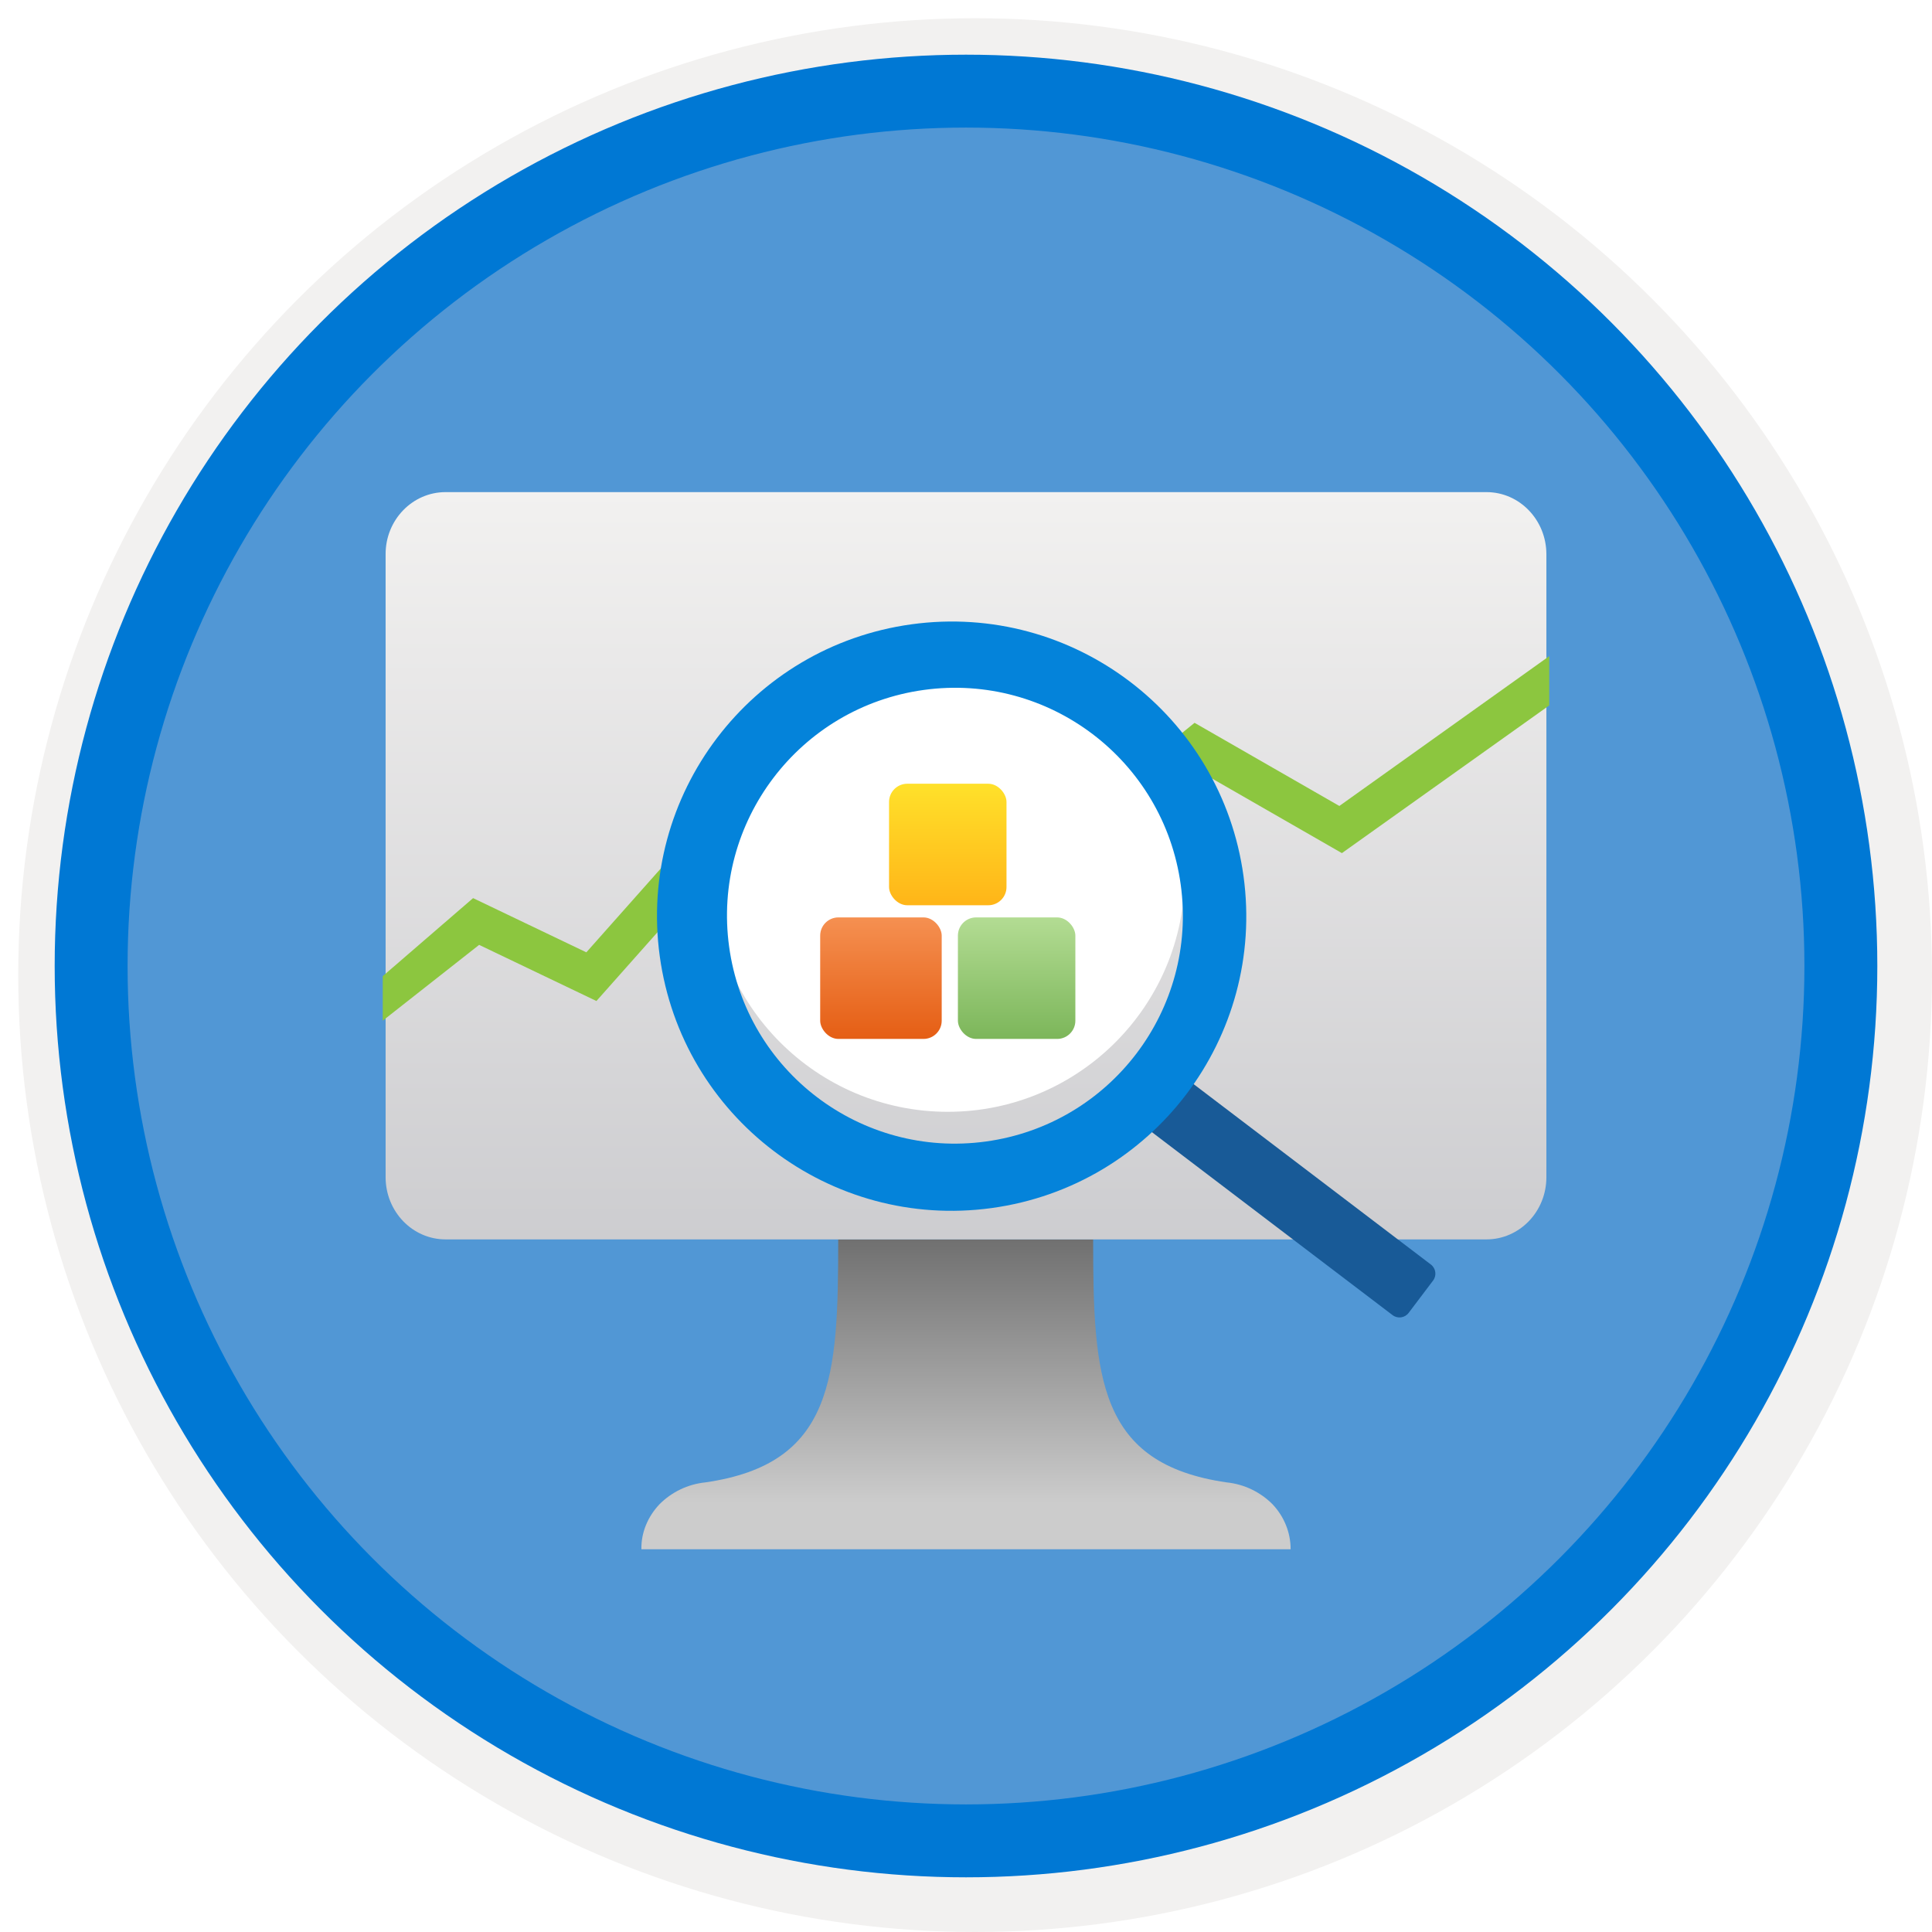 <svg width="106" height="106" viewBox="0 0 106 106" fill="none" xmlns="http://www.w3.org/2000/svg">
<g filter="url(#filter0_d)">
<circle cx="53" cy="53" r="49" fill="#5197D5"/>
<circle cx="53" cy="53" r="50.75" stroke="#F2F1F0" stroke-width="3.5"/>
</g>
<circle cx="53" cy="53" r="48" stroke="#0078D4" stroke-width="4"/>
<path d="M67.292 81.331C60.255 80.308 59.976 75.599 59.976 68H45.989C45.989 75.599 45.745 80.308 38.709 81.331C37.733 81.428 36.845 81.866 36.183 82.532C35.538 83.214 35.173 84.091 35.19 85H70.811C70.811 84.091 70.462 83.214 69.818 82.532C69.156 81.866 68.267 81.428 67.292 81.331Z" fill="url(#paint0_linear)"/>
<path d="M24.447 27H81.554C83.374 27 84.843 28.532 84.843 30.412V64.588C84.843 66.477 83.366 68 81.554 68H24.447C22.626 68 21.157 66.468 21.157 64.588V30.412C21.148 28.532 22.626 27 24.447 27Z" fill="url(#paint1_linear)"/>
<path fill-rule="evenodd" clip-rule="evenodd" d="M85 38.703L73.624 46.807L65.757 42.288L51.944 53.476L41.53 45.002L32.723 54.921L26.288 51.841L21 56V53.556L25.956 49.276L32.17 52.25L41.281 41.989L51.947 50.668L65.54 39.658L73.484 44.22L85 36V38.703Z" fill="#8CC63F"/>
<circle cx="52" cy="48" r="13" fill="white"/>
<g filter="url(#filter1_d)">
<rect x="45" y="48.334" width="6.667" height="6.667" rx="1" fill="url(#paint2_linear)"/>
<rect x="48.778" y="41" width="6.444" height="6.667" rx="1" fill="url(#paint3_linear)"/>
<rect x="52.556" y="48.334" width="6.444" height="6.667" rx="1" fill="url(#paint4_linear)"/>
</g>
<g filter="url(#filter2_d)">
<path d="M78.626 68.259C78.836 67.982 78.781 67.588 78.505 67.378L63.493 55.964C63.215 55.753 62.819 55.807 62.609 56.086L61.269 57.859C61.059 58.136 61.114 58.53 61.39 58.74L76.403 70.154C76.68 70.365 77.076 70.311 77.286 70.032L78.626 68.259Z" fill="#185A97"/>
<path fill-rule="evenodd" clip-rule="evenodd" d="M54.41 64.28C45.566 65.494 37.412 59.308 36.198 50.464C34.984 41.62 41.17 33.466 50.014 32.252C58.858 31.038 67.012 37.223 68.226 46.068C69.44 54.912 63.255 63.066 54.41 64.28ZM54.093 60.629C47.251 61.569 40.944 56.784 40.004 49.942C39.065 43.1 43.85 36.792 50.692 35.853C57.534 34.914 63.841 39.699 64.781 46.541C65.72 53.383 60.935 59.69 54.093 60.629Z" fill="#0483DA"/>
</g>
<defs>
<filter id="filter0_d" x="0.5" y="0.5" width="105.5" height="105.5" filterUnits="userSpaceOnUse" color-interpolation-filters="sRGB">
<feFlood flood-opacity="0" result="BackgroundImageFix"/>
<feColorMatrix in="SourceAlpha" type="matrix" values="0 0 0 0 0 0 0 0 0 0 0 0 0 0 0 0 0 0 127 0"/>
<feOffset dx="0.5" dy="0.5"/>
<feColorMatrix type="matrix" values="0 0 0 0 0.824 0 0 0 0 0.831 0 0 0 0 0.835 0 0 0 1 0"/>
<feBlend mode="normal" in2="BackgroundImageFix" result="effect1_dropShadow"/>
<feBlend mode="normal" in="SourceGraphic" in2="effect1_dropShadow" result="shape"/>
</filter>
<filter id="filter1_d" x="41" y="39" width="22" height="22" filterUnits="userSpaceOnUse" color-interpolation-filters="sRGB">
<feFlood flood-opacity="0" result="BackgroundImageFix"/>
<feColorMatrix in="SourceAlpha" type="matrix" values="0 0 0 0 0 0 0 0 0 0 0 0 0 0 0 0 0 0 127 0"/>
<feOffset dy="2"/>
<feGaussianBlur stdDeviation="2"/>
<feColorMatrix type="matrix" values="0 0 0 0 0 0 0 0 0 0 0 0 0 0 0 0 0 0 0.1 0"/>
<feBlend mode="normal" in2="BackgroundImageFix" result="effect1_dropShadow"/>
<feBlend mode="normal" in="SourceGraphic" in2="effect1_dropShadow" result="shape"/>
</filter>
<filter id="filter2_d" x="32.046" y="30.1" width="50.708" height="46.183" filterUnits="userSpaceOnUse" color-interpolation-filters="sRGB">
<feFlood flood-opacity="0" result="BackgroundImageFix"/>
<feColorMatrix in="SourceAlpha" type="matrix" values="0 0 0 0 0 0 0 0 0 0 0 0 0 0 0 0 0 0 127 0"/>
<feOffset dy="2"/>
<feGaussianBlur stdDeviation="2"/>
<feColorMatrix type="matrix" values="0 0 0 0 0 0 0 0 0 0 0 0 0 0 0 0 0 0 0.1 0"/>
<feBlend mode="normal" in2="BackgroundImageFix" result="effect1_dropShadow"/>
<feBlend mode="normal" in="SourceGraphic" in2="effect1_dropShadow" result="shape"/>
</filter>
<linearGradient id="paint0_linear" x1="53.003" y1="85.002" x2="53.003" y2="68.002" gradientUnits="userSpaceOnUse">
<stop offset="0.15" stop-color="#CCCCCC"/>
<stop offset="1" stop-color="#707070"/>
</linearGradient>
<linearGradient id="paint1_linear" x1="52.999" y1="27.004" x2="52.999" y2="68.016" gradientUnits="userSpaceOnUse">
<stop stop-color="#F2F1F0"/>
<stop offset="1" stop-color="#CDCDD0"/>
</linearGradient>
<linearGradient id="paint2_linear" x1="45" y1="48.334" x2="45" y2="55" gradientUnits="userSpaceOnUse">
<stop stop-color="#F59051"/>
<stop offset="1" stop-color="#E55E14"/>
</linearGradient>
<linearGradient id="paint3_linear" x1="48.844" y1="41.136" x2="48.844" y2="47.667" gradientUnits="userSpaceOnUse">
<stop stop-color="#FFE02A"/>
<stop offset="1" stop-color="#FFB518"/>
</linearGradient>
<linearGradient id="paint4_linear" x1="52.556" y1="48.334" x2="52.556" y2="55" gradientUnits="userSpaceOnUse">
<stop stop-color="#B3DC93"/>
<stop offset="1" stop-color="#7CB65A"/>
</linearGradient>
</defs>
</svg>

